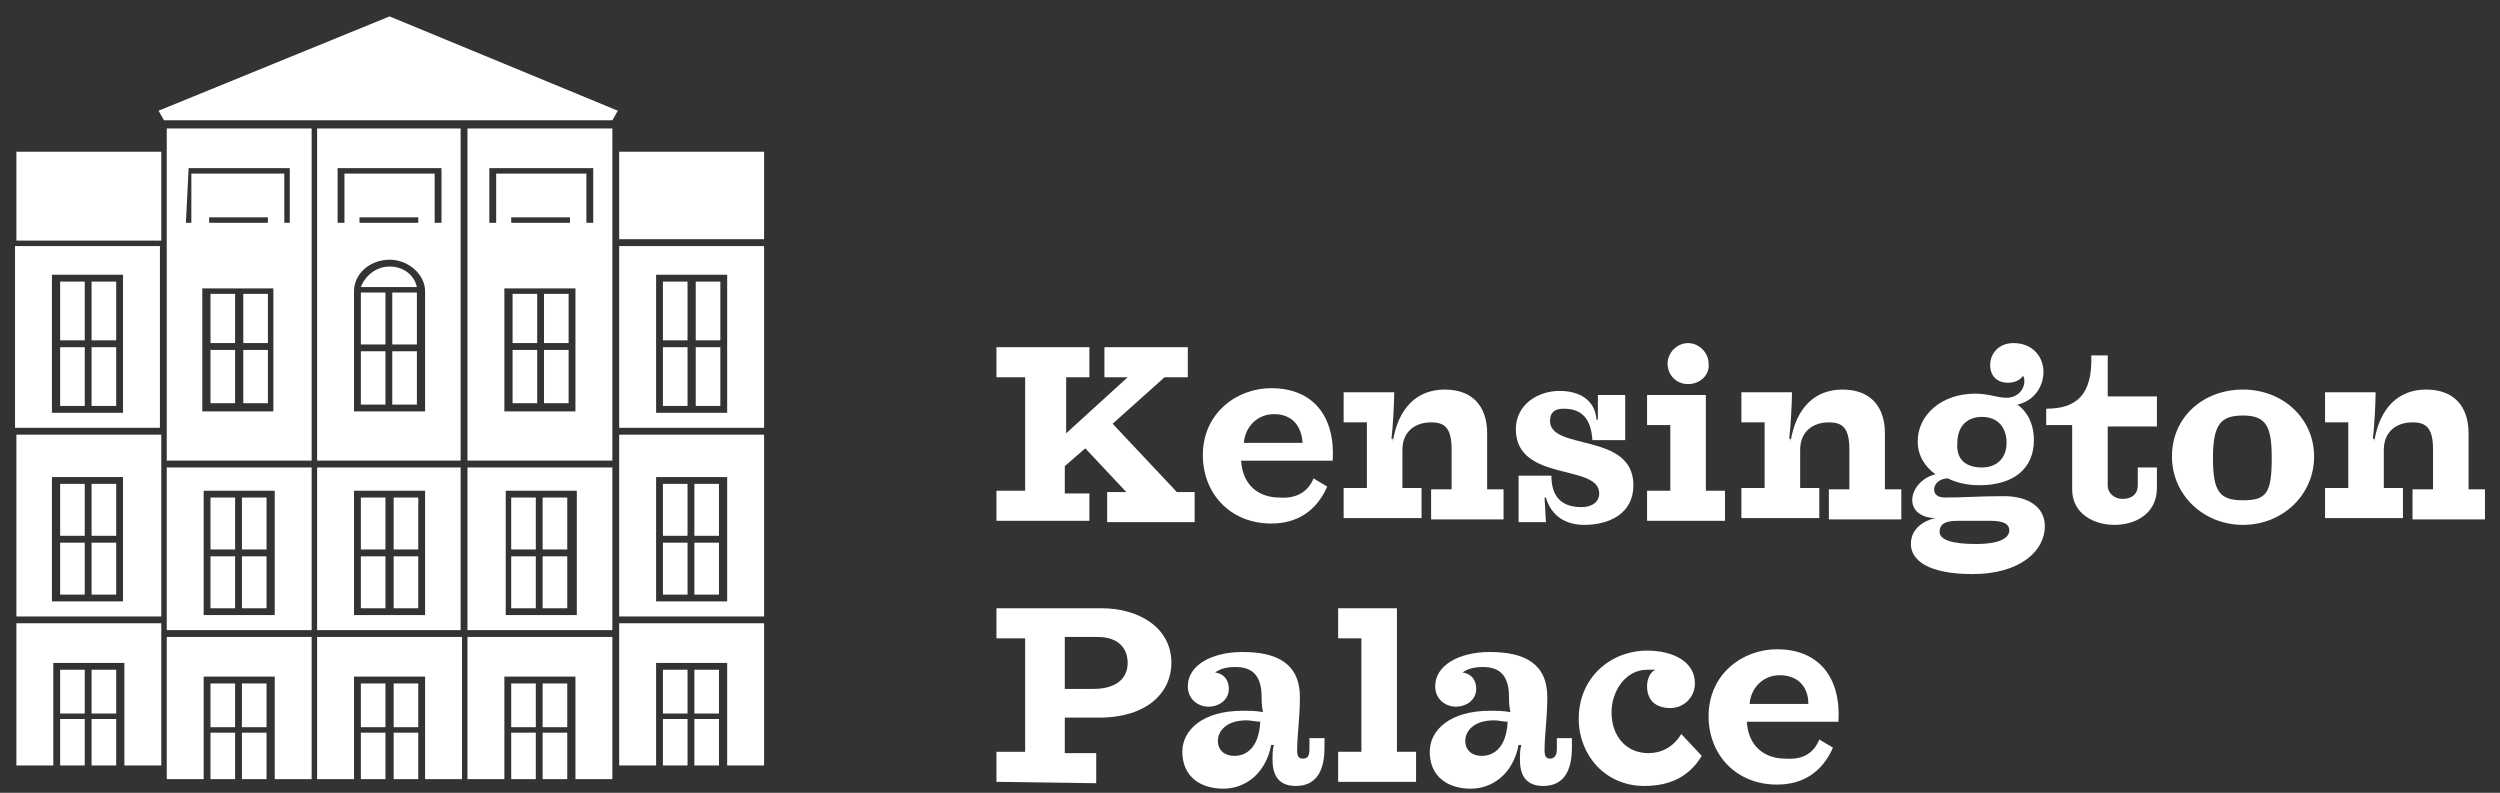 <?xml version="1.0" encoding="utf-8"?>
<!-- Generator: Adobe Illustrator 23.0.2, SVG Export Plug-In . SVG Version: 6.00 Build 0)  -->
<svg version="1.1" id="Layer_1" xmlns="http://www.w3.org/2000/svg" xmlns:xlink="http://www.w3.org/1999/xlink" x="0px" y="0px"
	 viewBox="0 0 182.9 58" style="enable-background:new 0 0 182.9 58;" xml:space="preserve">
<rect x="0" y="0" width="182.9" height="58" fill="#333333" stroke="none"/>
<style type="text/css">
	.st0{fill:#FFFFFF;}
</style>
<g>
	<g>
		<path class="st0" d="M17.2,21.5h-1.8v3.6h1.8V21.5z M34.2,46.1h10.6V34.2H34.2V46.1z M37,35.9h5.2V45H37V35.9z M39.7,40.2h1.8
			v-3.8h-1.8V40.2z M4.3,56h1.9v-3.4H4.4V56H4.3z M6.7,52.2h1.8V49H6.7V52.2z M41.6,21.5h-1.8v3.6h1.8V21.5z M39.7,44.5h1.8v-3.8
			h-1.8V44.5z M39.3,21.5h-1.8v3.6h1.8V21.5z M37.4,44.5h1.8v-3.8h-1.8V44.5z M34.2,33.7h10.6V16.4l0,0v-5.8l0,0V9.4H34.2V33.7z
			 M42.1,30.1h-5.2v-9h5.2V30.1z M37.4,16.3v-0.4h4.3v0.4H37.4z M35.8,12.3h7.6v4h-0.5v-3.6h-6.6v3.6h-0.5V12.3L35.8,12.3z M1.2,56
			h2.7v-7.5h5.2V56h2.7V45.6H1.2V56z M4.3,39.2h1.9v-3.8H4.4v3.8H4.3z M1.2,45.1h10.6V31.8H1.2V45.1z M3.8,34.9H9V44H3.8
			C3.8,44,3.8,34.9,3.8,34.9z M17.2,25.6h-1.8v3.9h1.8V25.6z M19.6,25.6h-1.8v3.9h1.8V25.6z M19.6,21.5h-1.8v3.6h1.8V21.5z
			 M6.7,39.2h1.8v-3.8H6.7V39.2z M4.3,43.5h1.9v-3.8H4.4v3.8H4.3z M41.6,25.6h-1.8v3.9h1.8V25.6z M4.3,52.2h1.9V49H4.4v3.2H4.3z
			 M6.7,43.5h1.8v-3.8H6.7V43.5z M6.7,56h1.8v-3.4H6.7V56z M37.4,40.2h1.8v-3.8h-1.8V40.2z M39.7,57h1.8v-3.4h-1.8V57z M37.4,57h1.8
			v-3.4h-1.8V57z M26.4,57h1.8v-3.4h-1.8V57z M37.4,53.2h1.8V50h-1.8V53.2z M45.3,45.1h10.6V31.8H45.3V45.1z M48,34.9h5.2V44H48
			C48,44,48,34.9,48,34.9z M39.7,53.2h1.8V50h-1.8V53.2z M48.5,39.2h1.8v-3.8h-1.8V39.2z M50.8,43.5h1.8v-3.8h-1.8V43.5z M39.3,25.6
			h-1.8v3.9h1.8V25.6z M48.5,43.5h1.8v-3.8h-1.8V43.5z M50.8,39.2h1.8v-3.8h-1.8V39.2z M15.4,53.2h1.8V50h-1.8V53.2z M17.7,57h1.8
			v-3.4h-1.8V57z M17.7,53.2h1.8V50h-1.8V53.2z M12.2,57h2.7v-7.5h5.2V57h2.7V46.6H12.2V57z M28.5,1.2L11.6,8.1L12,8.8h32.8l0.4-0.7
			L28.5,1.2z M26.4,53.2h1.8V50h-1.8V53.2z M28.8,53.2h1.8V50h-1.8V53.2z M15.4,57h1.8v-3.4h-1.8V57z M28.8,57h1.8v-3.4h-1.8V57z
			 M23.2,57h2.7v-7.5h5.2V57h2.7V46.6H23.2V57z M34.2,57h2.7v-7.5h5.2V57h2.7V46.6H34.2V57z M45.3,17.5h10.6v-6.4H45.3V17.5z
			 M11.7,18H1.1v13.3h10.6V18z M9,30.2H3.8V20.1H9V30.2z M6.2,25.4H4.4v4.3h1.8V25.4z M6.2,20.6H4.4v4.3h1.8V20.6z M8.5,20.6H6.7
			v4.3h1.8V20.6z M8.5,25.4H6.7v4.3h1.8V25.4z M28.8,44.5h1.8v-3.8h-1.8V44.5z M23.2,46.1h10.5V34.2H23.2V46.1z M25.9,35.9h5.2V45
			h-5.2V35.9z M26.4,44.5h1.8v-3.8h-1.8V44.5z M26.4,40.2h1.8v-3.8h-1.8V40.2z M28.8,40.2h1.8v-3.8h-1.8V40.2z M50.8,56h1.8v-3.4
			h-1.8V56z M52.7,20.6h-1.8v4.3h1.8V20.6z M52.7,25.4h-1.8v4.3h1.8V25.4z M50.3,25.4h-1.8v4.3h1.8V25.4z M50.3,20.6h-1.8v4.3h1.8
			V20.6z M45.3,18v13.3h10.6V18H45.3z M53.2,30.2H48V20.1h5.2V30.2z M50.8,52.2h1.8V49h-1.8V52.2z M45.3,56H48v-7.5h5.2V56h2.7V45.6
			H45.3V56L45.3,56z M48.5,56h1.8v-3.4h-1.8V56z M12.2,46.1h10.6V34.2H12.2V46.1z M14.9,35.9h5.2V45h-5.2V35.9z M48.5,52.2h1.8V49
			h-1.8V52.2z M26.4,25.2h1.8v-3.8h-1.8V25.2z M28.7,29.6h1.8v-3.9h-1.8V29.6z M23.2,33.7h10.5V9.4H23.2V33.7z M31.1,30.1h-5.2v-8.8
			c0-1.3,1.2-2.3,2.6-2.3c1.4,0,2.6,1.1,2.6,2.3L31.1,30.1z M26.3,16.3v-0.4h4.3v0.4H26.3z M24.7,12.3h7.6v4h-0.5v-3.6h-6.6v3.6
			h-0.5V12.3z M1.2,17.6h10.6v-6.5H1.2V17.6z M15.4,44.5h1.8v-3.8h-1.8V44.5z M12.2,33.7h10.6V9.4H12.2V33.7z M20,30.1h-5.2v-9H20
			V30.1L20,30.1z M15.3,16.3v-0.4h4.3v0.4H15.3z M13.8,12.3h7.4v4h-0.4v-3.6H14v3.6h-0.4L13.8,12.3L13.8,12.3z M28.7,25.2h1.8v-3.8
			h-1.8V25.2L28.7,25.2z M28.5,19.5c-1,0-1.8,0.7-2.1,1.5h4.1C30.3,20.1,29.5,19.5,28.5,19.5z M26.4,29.6h1.8v-3.9h-1.8V29.6z
			 M17.7,44.5h1.8v-3.8h-1.8V44.5z M17.7,40.2h1.8v-3.8h-1.8V40.2z M15.4,40.2h1.8v-3.8h-1.8V40.2z"/>
	</g>
</g>
<g>
	<path class="st0" d="M79.7,35.9v2.2h-6.8v-2.2H75v-8.3h-2.1v-2.2h6.8v2.2H78v4.1l4.5-4.1h-1.7v-2.2h6.1v2.2h-1.7L81.4,31l4.7,5h1.3
		v2.2H81V36h1.4l-3-3.2l-1.5,1.3v2h1.8V35.9z"/>
	<path class="st0" d="M96.1,35l1,0.6c-0.8,1.8-2.2,2.7-4.1,2.7c-3,0-5-2.2-5-5c0-3.1,2.5-4.9,5-4.9c3.1,0,4.7,2.1,4.5,5.3h-6.7
		c0.1,1.8,1.3,2.7,2.8,2.7C94.8,36.5,95.7,36,96.1,35z M93.2,30.3c-1.2,0-2.1,0.9-2.2,2.1h4.3C95.2,31.1,94.5,30.3,93.2,30.3z"/>
	<path class="st0" d="M101.9,32.3c0.4-2.5,1.8-3.8,3.8-3.8s3.1,1.2,3.1,3.2v4.1h1.2V38h-5.3v-2.2h1.5v-2.9c0-1.6-0.5-2-1.5-2
		c-1.2,0-2.1,0.7-2.1,2v2.8h1.4v2.2h-5.7v-2.2h1.7v-4.8h-1.7v-2.2h3.7c0,0.8-0.1,2.6-0.2,3.4h0.1V32.3z"/>
	<path class="st0" d="M114.4,29.9c-0.7,0-1,0.3-1,0.9c0,2.2,6.1,0.8,6.1,4.7c0,2.1-1.8,2.9-3.6,2.9c-1.3,0-2.4-0.6-2.8-2H113
		l0.1,1.8h-2v-3.4h2.4c0,1.5,0.7,2.3,2.2,2.3c0.8,0,1.3-0.4,1.3-1c0-2.2-6.1-0.8-6.1-4.7c0-1.8,1.6-2.8,3.2-2.8
		c1.5,0,2.6,0.7,2.7,2.1h0.1c0-0.6,0-1.2,0-1.8h2v3.3h-2.4C116.4,30.5,115.6,29.9,114.4,29.9z"/>
	<path class="st0" d="M126.2,35.9v2.2h-5.7v-2.2h1.7v-4.8h-1.7v-2.2h4.3v7H126.2z M123.5,28.1c-0.9,0-1.5-0.7-1.5-1.5
		s0.7-1.5,1.5-1.5s1.5,0.7,1.5,1.5C125.1,27.4,124.4,28.1,123.5,28.1z"/>
	<path class="st0" d="M131,32.3c0.4-2.5,1.8-3.8,3.8-3.8s3.1,1.2,3.1,3.2v4.1h1.2V38h-5.3v-2.2h1.5v-2.9c0-1.6-0.5-2-1.5-2
		c-1.2,0-2.1,0.7-2.1,2v2.8h1.4v2.2h-5.7v-2.2h1.7v-4.8h-1.7v-2.2h3.7c0,0.8-0.1,2.6-0.2,3.4h0.1V32.3z"/>
	<path class="st0" d="M146.9,28c-0.8,0-1.3-0.5-1.3-1.3s0.6-1.6,1.7-1.6c1.5,0,2.2,1.1,2.2,2.1s-0.6,2.1-1.9,2.4
		c0.7,0.5,1.2,1.4,1.2,2.6c0,2.1-1.5,3.3-4,3.3c-0.9,0-1.7-0.2-2.3-0.5c-0.6,0-1,0.4-1,0.8c0,0.4,0.3,0.6,0.8,0.6
		c1.4,0,2.5-0.1,4.3-0.1s3,0.8,3,2.2c0,1.8-1.8,3.5-5.3,3.5c-3.2,0-4.5-1-4.5-2.2c0-1.1,0.9-1.7,1.8-1.9c-1.1,0-1.7-0.6-1.7-1.3
		c0-0.9,0.8-1.7,1.7-1.9c-0.7-0.5-1.3-1.3-1.3-2.4c0-2,1.8-3.5,4.2-3.5c1,0,1.6,0.3,2.3,0.3c0.8,0,1.3-0.6,1.3-1.2
		c0-0.1,0-0.3-0.1-0.4C147.8,27.8,147.4,28,146.9,28z M141.9,38.9c0,0.6,0.9,0.9,2.7,0.9c1.6,0,2.4-0.4,2.4-1c0-0.4-0.3-0.7-1.4-0.7
		h-2.4C142.1,38.1,141.9,38.5,141.9,38.9z M145,34.2c1.1,0,1.8-0.7,1.8-1.8c0-1.2-0.7-1.9-1.8-1.9s-1.8,0.7-1.8,1.9
		C143.1,33.6,143.8,34.2,145,34.2z"/>
	<path class="st0" d="M151.6,35.8v-4.7h-1.9v-1.2c2.1,0,3.4-0.9,3.3-3.9h1.2v3h3.6v2.2h-3.6v4.3c0,0.6,0.5,1,1.1,1s1.1-0.3,1.1-1
		v-1.3h1.4v1.5c0,1.9-1.6,2.7-3.1,2.7S151.6,37.6,151.6,35.8z"/>
	<path class="st0" d="M164.1,38.4c-2.9,0-5.2-2.2-5.2-5c0-2.9,2.3-4.9,5.2-4.9s5.2,2.1,5.2,4.9C169.3,36.2,167,38.4,164.1,38.4z
		 M164.1,36.6c1.7,0,2.1-0.5,2.1-3.1c0-2.3-0.4-3.1-2.1-3.1c-1.6,0-2.2,0.6-2.2,3.1S162.4,36.6,164.1,36.6z"/>
	<path class="st0" d="M173.7,32.3c0.4-2.5,1.8-3.8,3.8-3.8s3.1,1.2,3.1,3.2v4.1h1.2V38h-5.3v-2.2h1.5v-2.9c0-1.6-0.5-2-1.5-2
		c-1.2,0-2.1,0.7-2.1,2v2.8h1.4v2.2h-5.7v-2.2h1.7v-4.8h-1.7v-2.2h3.7c0,0.8-0.1,2.6-0.2,3.4h0.1V32.3z"/>
	<path class="st0" d="M72.9,57.2V55H75v-8.3h-2.1v-2.2h7.7c2.7,0,5.1,1.4,5.1,4c0,2.1-1.7,4-5.3,4h-2.5v2.6h2.3v2.2L72.9,57.2
		L72.9,57.2z M77.9,46.7v3.7H80c1.7,0,2.5-0.8,2.5-1.9c0-1-0.6-1.9-2.2-1.9h-2.4V46.7z"/>
	<path class="st0" d="M92.3,51c0-1.6-0.7-2.2-1.9-2.2c-0.6,0-1.1,0.1-1.5,0.4c0.7,0.1,1,0.6,1,1.2c0,0.8-0.7,1.3-1.5,1.3
		c-0.7,0-1.5-0.5-1.5-1.5c0-1.5,1.7-2.5,4-2.5c2.6,0,4.2,0.9,4.2,3.3c0,1.6-0.2,2.7-0.2,3.9c0,0.4,0.1,0.6,0.4,0.6s0.5-0.1,0.5-0.7
		V54h1.1v0.7c0,1.7-0.6,2.8-2.1,2.8c-0.9,0-1.7-0.4-1.7-1.9c0-0.4,0-0.8,0.1-1.1H93c-0.4,2.1-1.9,3.2-3.5,3.2c-1.7,0-3-0.9-3-2.7
		c0-1.6,1.5-3,4.4-3c0.5,0,1,0,1.5,0.1C92.3,51.6,92.3,51.3,92.3,51z M91.2,52.7c-1.5,0-2.1,0.8-2.1,1.5s0.5,1.1,1.2,1.1
		c0.8,0,1.8-0.5,1.9-2.5C91.9,52.8,91.5,52.7,91.2,52.7z"/>
	<path class="st0" d="M103.6,55v2.2h-5.7V55h1.7v-8.3h-1.7v-2.2h4.3V55H103.6z"/>
	<path class="st0" d="M110.4,51c0-1.6-0.7-2.2-1.9-2.2c-0.6,0-1.1,0.1-1.5,0.4c0.7,0.1,1,0.6,1,1.2c0,0.8-0.7,1.3-1.5,1.3
		c-0.7,0-1.5-0.5-1.5-1.5c0-1.5,1.7-2.5,4-2.5c2.6,0,4.2,0.9,4.2,3.3c0,1.6-0.2,2.7-0.2,3.9c0,0.4,0.1,0.6,0.4,0.6
		c0.2,0,0.5-0.1,0.5-0.7V54h1.1v0.7c0,1.7-0.6,2.8-2.1,2.8c-0.9,0-1.7-0.4-1.7-1.9c0-0.4,0-0.8,0.1-1.1h-0.2
		c-0.4,2.1-1.9,3.2-3.5,3.2c-1.7,0-3-0.9-3-2.7c0-1.6,1.5-3,4.4-3c0.5,0,1,0,1.5,0.1C110.4,51.6,110.4,51.3,110.4,51z M109.3,52.7
		c-1.5,0-2.1,0.8-2.1,1.5s0.5,1.1,1.2,1.1c0.8,0,1.8-0.5,1.9-2.5C110,52.8,109.6,52.7,109.3,52.7z"/>
	<path class="st0" d="M120.5,49c-1.6,0-2.6,1.6-2.6,3.1c0,1.8,1.1,3,2.7,3c0.9,0,1.8-0.4,2.4-1.4l1.5,1.6c-0.9,1.5-2.3,2.2-4.2,2.2
		c-2.9,0-4.8-2.3-4.8-4.9c0-3.1,2.4-5,5-5c1.9,0,3.5,0.8,3.5,2.4c0,1-0.8,1.8-1.8,1.8s-1.7-0.5-1.7-1.6c0-0.5,0.2-1,0.6-1.2
		C120.9,49,120.7,49,120.5,49z"/>
	<path class="st0" d="M133.1,54.1l1,0.6c-0.8,1.8-2.2,2.7-4.1,2.7c-3,0-5-2.2-5-5c0-3.1,2.5-4.9,5-4.9c3.1,0,4.7,2.1,4.5,5.3h-6.7
		c0.1,1.8,1.3,2.7,2.8,2.7C131.9,55.6,132.7,55.1,133.1,54.1z M130.2,49.4c-1.2,0-2.1,0.9-2.2,2.1h4.3
		C132.3,50.2,131.5,49.4,130.2,49.4z"/>
</g>
</svg>
